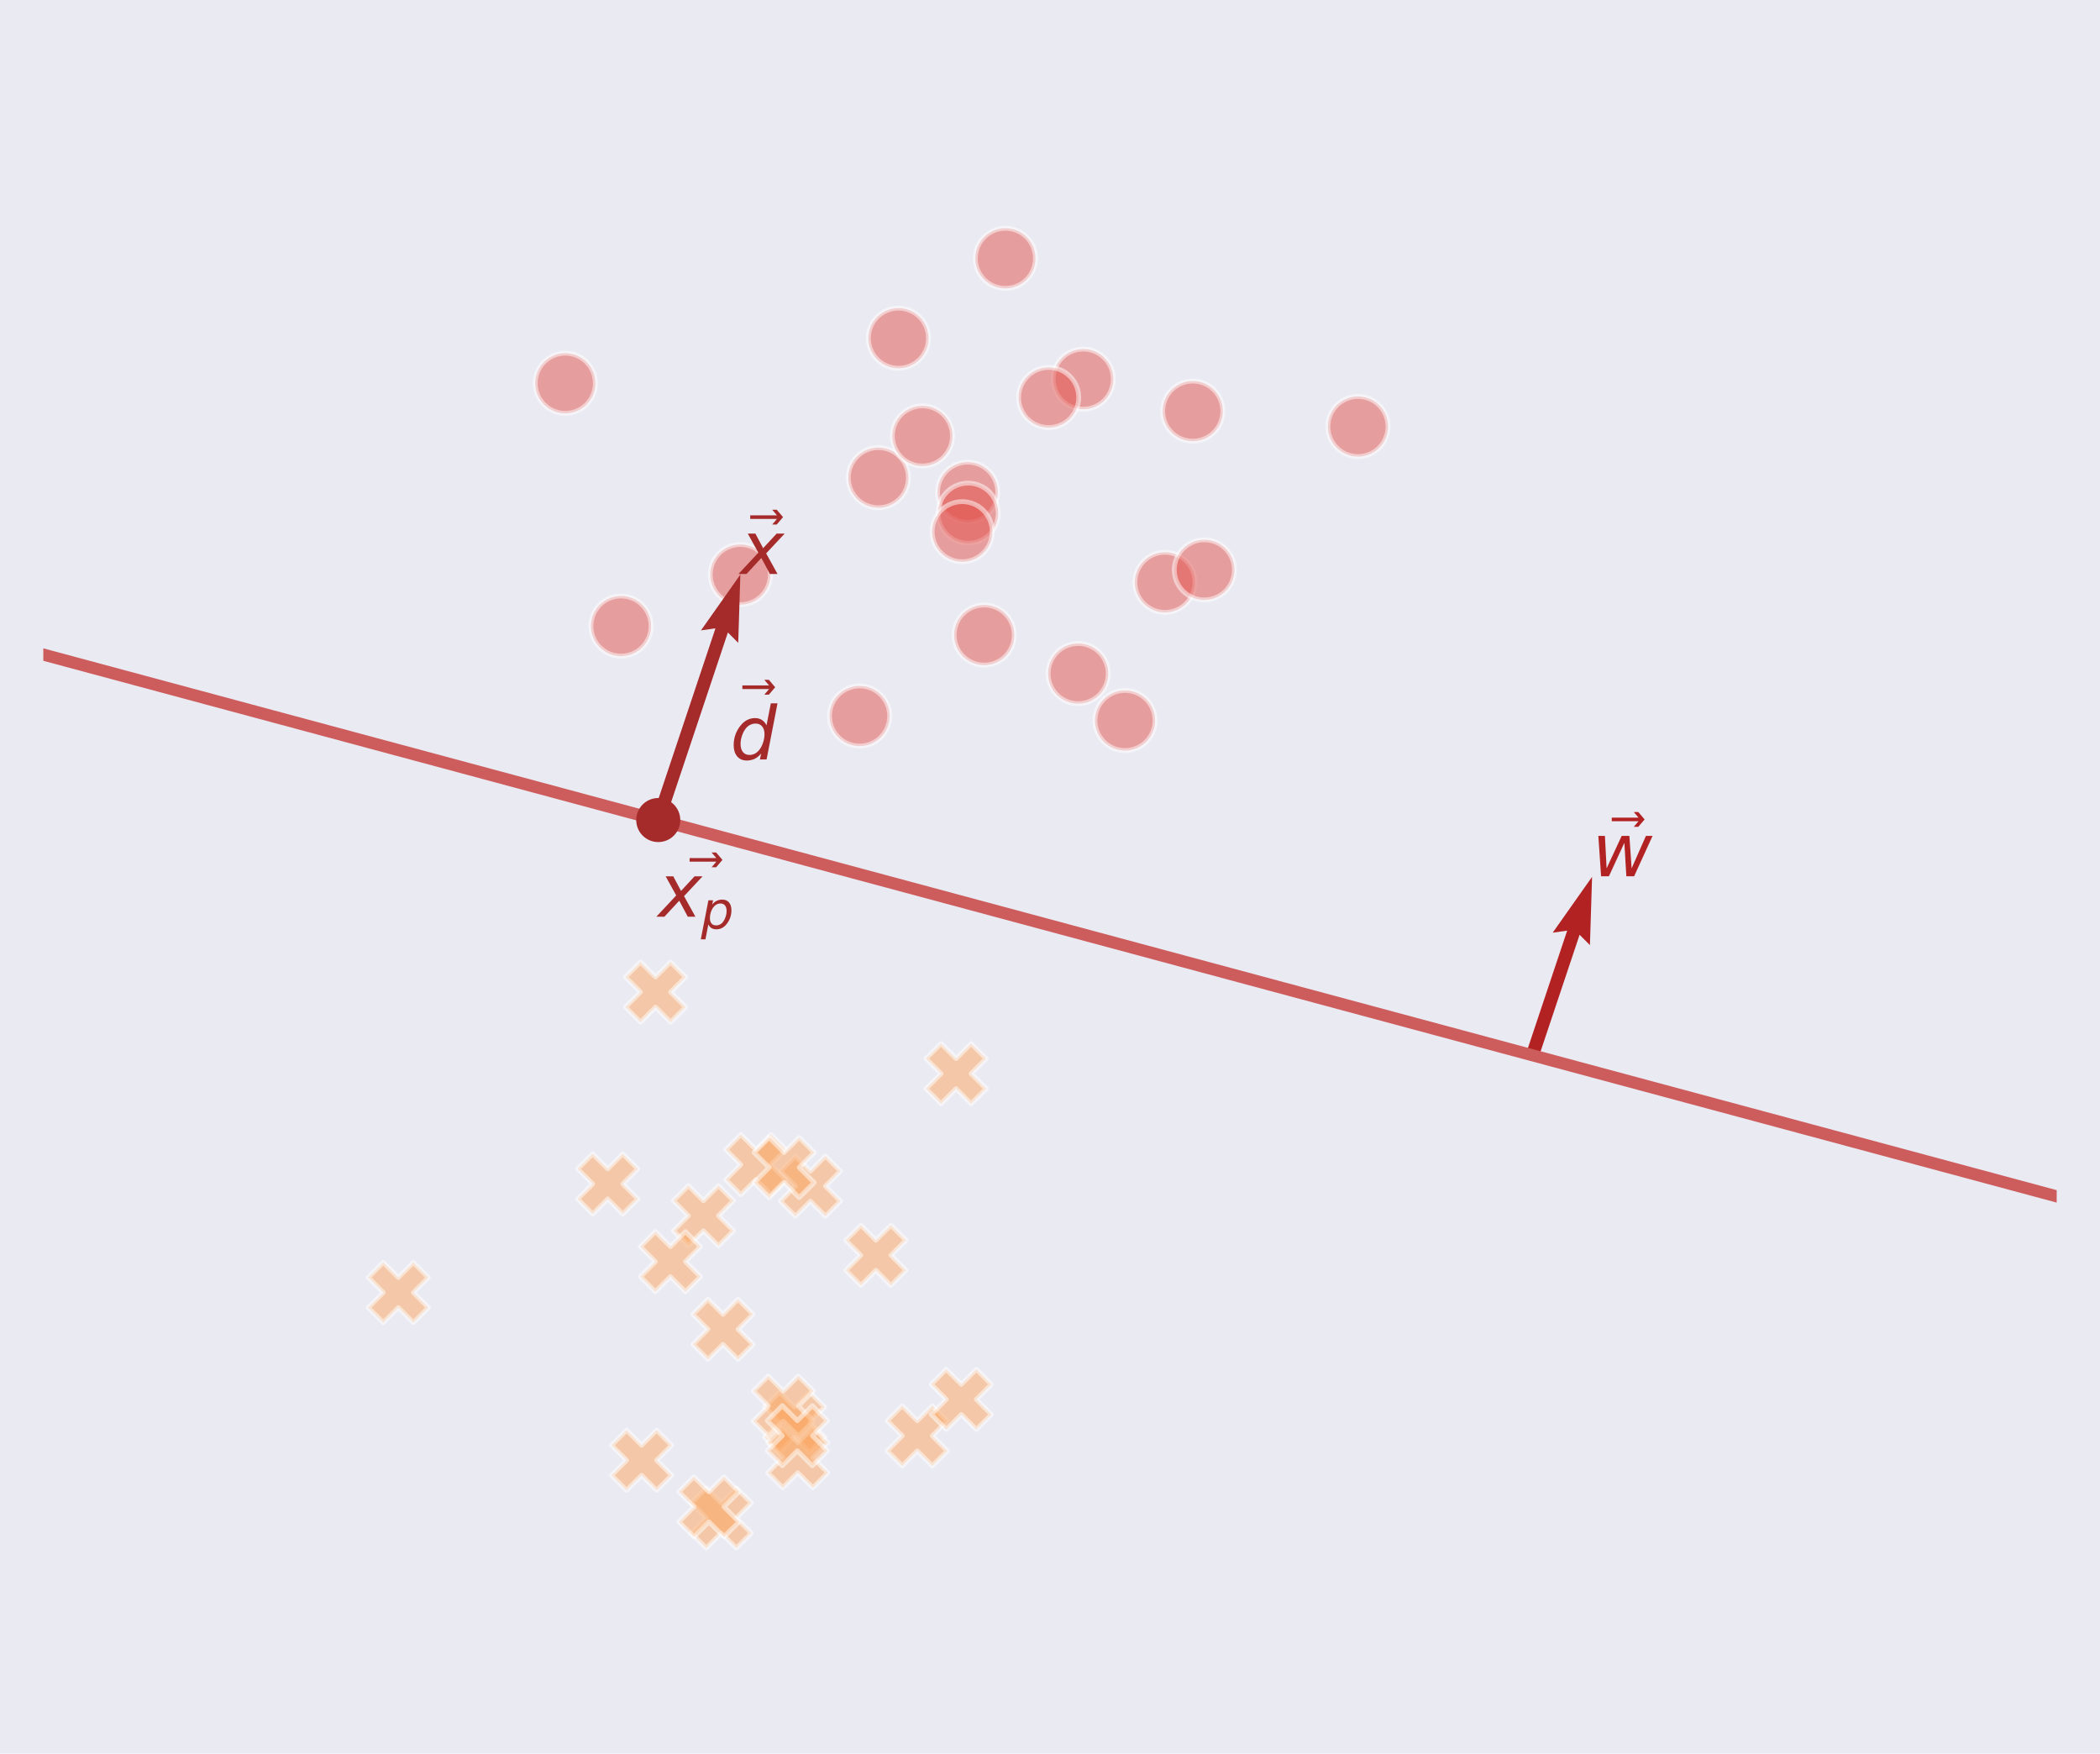 <?xml version="1.0" encoding="utf-8" standalone="no"?>
<!DOCTYPE svg PUBLIC "-//W3C//DTD SVG 1.1//EN"
  "http://www.w3.org/Graphics/SVG/1.1/DTD/svg11.dtd">
<svg xmlns:xlink="http://www.w3.org/1999/xlink" width="349.2pt" height="291.6pt" viewBox="0 0 349.2 291.6" xmlns="http://www.w3.org/2000/svg" version="1.1">
 <defs>
  <style type="text/css">*{stroke-linejoin: round; stroke-linecap: butt}</style>
 </defs>
 <g id="figure_1">
  <g id="patch_1">
   <path d="M 0 291.6 
L 349.2 291.6 
L 349.2 0 
L 0 0 
z
" style="fill: #eaeaf2"/>
  </g>
  <g id="axes_1">
   <g id="patch_2">
    <path d="M 7.2 284.4 
L 342 284.4 
L 342 7.2 
L 7.2 7.2 
z
" style="fill: #eaeaf2"/>
   </g>
   <g id="matplotlib.axis_1">
    <g id="xtick_1"/>
    <g id="xtick_2"/>
    <g id="xtick_3"/>
    <g id="xtick_4"/>
    <g id="xtick_5"/>
    <g id="xtick_6"/>
    <g id="xtick_7"/>
   </g>
   <g id="matplotlib.axis_2">
    <g id="ytick_1"/>
    <g id="ytick_2"/>
    <g id="ytick_3"/>
    <g id="ytick_4"/>
    <g id="ytick_5"/>
    <g id="ytick_6"/>
    <g id="ytick_7"/>
   </g>
   <g id="PathCollection_1">
    <path d="M 117.433 257.409 
L 119.933 254.909 
L 122.433 257.409 
L 124.933 254.909 
L 122.433 252.409 
L 124.933 249.909 
L 122.433 247.409 
L 119.933 249.909 
L 117.433 247.409 
L 114.933 249.909 
L 117.433 252.409 
L 114.933 254.909 
z
" clip-path="url(#p1d7c2fdaec)" style="fill: #fca55d; fill-opacity: 0.5; stroke: #ffffff; stroke-opacity: 0.5; stroke-width: 0.8"/>
    <path d="M 123.111 100.535 
C 124.437 100.535 125.709 100.008 126.647 99.071 
C 127.584 98.133 128.111 96.861 128.111 95.535 
C 128.111 94.209 127.584 92.937 126.647 92 
C 125.709 91.062 124.437 90.535 123.111 90.535 
C 121.785 90.535 120.513 91.062 119.576 92 
C 118.638 92.937 118.111 94.209 118.111 95.535 
C 118.111 96.861 118.638 98.133 119.576 99.071 
C 120.513 100.008 121.785 100.535 123.111 100.535 
z
" clip-path="url(#p1d7c2fdaec)" style="fill: #e2514a; fill-opacity: 0.5; stroke: #ffffff; stroke-opacity: 0.5; stroke-width: 0.8"/>
    <path d="M 63.734 219.92 
L 66.234 217.42 
L 68.734 219.92 
L 71.234 217.42 
L 68.734 214.92 
L 71.234 212.42 
L 68.734 209.92 
L 66.234 212.42 
L 63.734 209.92 
L 61.234 212.42 
L 63.734 214.92 
L 61.234 217.42 
z
" clip-path="url(#p1d7c2fdaec)" style="fill: #fca55d; fill-opacity: 0.5; stroke: #ffffff; stroke-opacity: 0.5; stroke-width: 0.8"/>
    <path d="M 146.057 84.427 
C 147.383 84.427 148.655 83.9 149.592 82.962 
C 150.53 82.025 151.057 80.753 151.057 79.427 
C 151.057 78.101 150.53 76.829 149.592 75.891 
C 148.655 74.953 147.383 74.427 146.057 74.427 
C 144.731 74.427 143.459 74.953 142.521 75.891 
C 141.584 76.829 141.057 78.101 141.057 79.427 
C 141.057 80.753 141.584 82.025 142.521 82.962 
C 143.459 83.9 144.731 84.427 146.057 84.427 
z
" clip-path="url(#p1d7c2fdaec)" style="fill: #e2514a; fill-opacity: 0.5; stroke: #ffffff; stroke-opacity: 0.5; stroke-width: 0.8"/>
    <path d="M 150.031 243.744 
L 152.531 241.244 
L 155.031 243.744 
L 157.531 241.244 
L 155.031 238.744 
L 157.531 236.244 
L 155.031 233.744 
L 152.531 236.244 
L 150.031 233.744 
L 147.531 236.244 
L 150.031 238.744 
L 147.531 241.244 
z
" clip-path="url(#p1d7c2fdaec)" style="fill: #fca55d; fill-opacity: 0.5; stroke: #ffffff; stroke-opacity: 0.5; stroke-width: 0.8"/>
    <path d="M 179.284 117.001 
C 180.61 117.001 181.881 116.474 182.819 115.536 
C 183.757 114.599 184.284 113.327 184.284 112.001 
C 184.284 110.675 183.757 109.403 182.819 108.465 
C 181.881 107.528 180.61 107.001 179.284 107.001 
C 177.957 107.001 176.686 107.528 175.748 108.465 
C 174.81 109.403 174.284 110.675 174.284 112.001 
C 174.284 113.327 174.81 114.599 175.748 115.536 
C 176.686 116.474 177.957 117.001 179.284 117.001 
z
" clip-path="url(#p1d7c2fdaec)" style="fill: #e2514a; fill-opacity: 0.5; stroke: #ffffff; stroke-opacity: 0.5; stroke-width: 0.8"/>
    <path d="M 94.001 68.729 
C 95.327 68.729 96.599 68.202 97.537 67.265 
C 98.475 66.327 99.001 65.055 99.001 63.729 
C 99.001 62.403 98.475 61.131 97.537 60.194 
C 96.599 59.256 95.327 58.729 94.001 58.729 
C 92.675 58.729 91.403 59.256 90.466 60.194 
C 89.528 61.131 89.001 62.403 89.001 63.729 
C 89.001 65.055 89.528 66.327 90.466 67.265 
C 91.403 68.202 92.675 68.729 94.001 68.729 
z
" clip-path="url(#p1d7c2fdaec)" style="fill: #e2514a; fill-opacity: 0.5; stroke: #ffffff; stroke-opacity: 0.5; stroke-width: 0.8"/>
    <path d="M 193.715 101.829 
C 195.042 101.829 196.313 101.302 197.251 100.364 
C 198.189 99.427 198.715 98.155 198.715 96.829 
C 198.715 95.503 198.189 94.231 197.251 93.293 
C 196.313 92.356 195.042 91.829 193.715 91.829 
C 192.389 91.829 191.118 92.356 190.18 93.293 
C 189.242 94.231 188.715 95.503 188.715 96.829 
C 188.715 98.155 189.242 99.427 190.18 100.364 
C 191.118 101.302 192.389 101.829 193.715 101.829 
z
" clip-path="url(#p1d7c2fdaec)" style="fill: #e2514a; fill-opacity: 0.5; stroke: #ffffff; stroke-opacity: 0.5; stroke-width: 0.8"/>
    <path d="M 103.263 109.1 
C 104.589 109.1 105.861 108.573 106.799 107.636 
C 107.737 106.698 108.263 105.426 108.263 104.1 
C 108.263 102.774 107.737 101.502 106.799 100.565 
C 105.861 99.627 104.589 99.1 103.263 99.1 
C 101.937 99.1 100.665 99.627 99.728 100.565 
C 98.79 101.502 98.263 102.774 98.263 104.1 
C 98.263 105.426 98.79 106.698 99.728 107.636 
C 100.665 108.573 101.937 109.1 103.263 109.1 
z
" clip-path="url(#p1d7c2fdaec)" style="fill: #e2514a; fill-opacity: 0.5; stroke: #ffffff; stroke-opacity: 0.5; stroke-width: 0.8"/>
    <path d="M 160.907 86.842 
C 162.233 86.842 163.505 86.315 164.443 85.377 
C 165.381 84.44 165.907 83.168 165.907 81.842 
C 165.907 80.516 165.381 79.244 164.443 78.306 
C 163.505 77.369 162.233 76.842 160.907 76.842 
C 159.581 76.842 158.31 77.369 157.372 78.306 
C 156.434 79.244 155.907 80.516 155.907 81.842 
C 155.907 83.168 156.434 84.44 157.372 85.377 
C 158.31 86.315 159.581 86.842 160.907 86.842 
z
" clip-path="url(#p1d7c2fdaec)" style="fill: #e2514a; fill-opacity: 0.5; stroke: #ffffff; stroke-opacity: 0.5; stroke-width: 0.8"/>
    <path d="M 143.147 213.728 
L 145.647 211.228 
L 148.147 213.728 
L 150.647 211.228 
L 148.147 208.728 
L 150.647 206.228 
L 148.147 203.728 
L 145.647 206.228 
L 143.147 203.728 
L 140.647 206.228 
L 143.147 208.728 
L 140.647 211.228 
z
" clip-path="url(#p1d7c2fdaec)" style="fill: #fca55d; fill-opacity: 0.5; stroke: #ffffff; stroke-opacity: 0.5; stroke-width: 0.8"/>
    <path d="M 132.257 202.226 
L 134.757 199.726 
L 137.257 202.226 
L 139.757 199.726 
L 137.257 197.226 
L 139.757 194.726 
L 137.257 192.226 
L 134.757 194.726 
L 132.257 192.226 
L 129.757 194.726 
L 132.257 197.226 
L 129.757 199.726 
z
" clip-path="url(#p1d7c2fdaec)" style="fill: #fca55d; fill-opacity: 0.5; stroke: #ffffff; stroke-opacity: 0.5; stroke-width: 0.8"/>
    <path d="M 167.183 47.954 
C 168.509 47.954 169.781 47.428 170.719 46.49 
C 171.656 45.552 172.183 44.281 172.183 42.954 
C 172.183 41.628 171.656 40.357 170.719 39.419 
C 169.781 38.481 168.509 37.954 167.183 37.954 
C 165.857 37.954 164.585 38.481 163.648 39.419 
C 162.71 40.357 162.183 41.628 162.183 42.954 
C 162.183 44.281 162.71 45.552 163.648 46.49 
C 164.585 47.428 165.857 47.954 167.183 47.954 
z
" clip-path="url(#p1d7c2fdaec)" style="fill: #e2514a; fill-opacity: 0.5; stroke: #ffffff; stroke-opacity: 0.5; stroke-width: 0.8"/>
    <path d="M 129.629 241.45 
L 132.129 238.95 
L 134.629 241.45 
L 137.129 238.95 
L 134.629 236.45 
L 137.129 233.95 
L 134.629 231.45 
L 132.129 233.95 
L 129.629 231.45 
L 127.129 233.95 
L 129.629 236.45 
L 127.129 238.95 
z
" clip-path="url(#p1d7c2fdaec)" style="fill: #fca55d; fill-opacity: 0.5; stroke: #ffffff; stroke-opacity: 0.5; stroke-width: 0.8"/>
    <path d="M 98.558 201.862 
L 101.058 199.362 
L 103.558 201.862 
L 106.058 199.362 
L 103.558 196.862 
L 106.058 194.362 
L 103.558 191.862 
L 101.058 194.362 
L 98.558 191.862 
L 96.058 194.362 
L 98.558 196.862 
L 96.058 199.362 
z
" clip-path="url(#p1d7c2fdaec)" style="fill: #fca55d; fill-opacity: 0.5; stroke: #ffffff; stroke-opacity: 0.5; stroke-width: 0.8"/>
    <path d="M 225.811 75.923 
C 227.137 75.923 228.409 75.396 229.347 74.459 
C 230.284 73.521 230.811 72.249 230.811 70.923 
C 230.811 69.597 230.284 68.325 229.347 67.388 
C 228.409 66.45 227.137 65.923 225.811 65.923 
C 224.485 65.923 223.213 66.45 222.276 67.388 
C 221.338 68.325 220.811 69.597 220.811 70.923 
C 220.811 72.249 221.338 73.521 222.276 74.459 
C 223.213 75.396 224.485 75.923 225.811 75.923 
z
" clip-path="url(#p1d7c2fdaec)" style="fill: #e2514a; fill-opacity: 0.5; stroke: #ffffff; stroke-opacity: 0.5; stroke-width: 0.8"/>
    <path d="M 142.938 124.056 
C 144.264 124.056 145.536 123.529 146.474 122.592 
C 147.411 121.654 147.938 120.382 147.938 119.056 
C 147.938 117.73 147.411 116.458 146.474 115.521 
C 145.536 114.583 144.264 114.056 142.938 114.056 
C 141.612 114.056 140.34 114.583 139.402 115.521 
C 138.465 116.458 137.938 117.73 137.938 119.056 
C 137.938 120.382 138.465 121.654 139.402 122.592 
C 140.34 123.529 141.612 124.056 142.938 124.056 
z
" clip-path="url(#p1d7c2fdaec)" style="fill: #e2514a; fill-opacity: 0.5; stroke: #ffffff; stroke-opacity: 0.5; stroke-width: 0.8"/>
    <path d="M 115.386 255.551 
L 117.886 253.051 
L 120.386 255.551 
L 122.886 253.051 
L 120.386 250.551 
L 122.886 248.051 
L 120.386 245.551 
L 117.886 248.051 
L 115.386 245.551 
L 112.886 248.051 
L 115.386 250.551 
L 112.886 253.051 
z
" clip-path="url(#p1d7c2fdaec)" style="fill: #fca55d; fill-opacity: 0.5; stroke: #ffffff; stroke-opacity: 0.5; stroke-width: 0.8"/>
    <path d="M 198.337 73.362 
C 199.663 73.362 200.935 72.835 201.873 71.897 
C 202.81 70.96 203.337 69.688 203.337 68.362 
C 203.337 67.036 202.81 65.764 201.873 64.826 
C 200.935 63.889 199.663 63.362 198.337 63.362 
C 197.011 63.362 195.739 63.889 194.802 64.826 
C 193.864 65.764 193.337 67.036 193.337 68.362 
C 193.337 69.688 193.864 70.96 194.802 71.897 
C 195.739 72.835 197.011 73.362 198.337 73.362 
z
" clip-path="url(#p1d7c2fdaec)" style="fill: #e2514a; fill-opacity: 0.5; stroke: #ffffff; stroke-opacity: 0.5; stroke-width: 0.8"/>
    <path d="M 187.072 124.801 
C 188.398 124.801 189.67 124.274 190.607 123.336 
C 191.545 122.399 192.072 121.127 192.072 119.801 
C 192.072 118.475 191.545 117.203 190.607 116.265 
C 189.67 115.328 188.398 114.801 187.072 114.801 
C 185.746 114.801 184.474 115.328 183.536 116.265 
C 182.599 117.203 182.072 118.475 182.072 119.801 
C 182.072 121.127 182.599 122.399 183.536 123.336 
C 184.474 124.274 185.746 124.801 187.072 124.801 
z
" clip-path="url(#p1d7c2fdaec)" style="fill: #e2514a; fill-opacity: 0.5; stroke: #ffffff; stroke-opacity: 0.5; stroke-width: 0.8"/>
    <path d="M 123.19 198.65 
L 125.69 196.15 
L 128.19 198.65 
L 130.69 196.15 
L 128.19 193.65 
L 130.69 191.15 
L 128.19 188.65 
L 125.69 191.15 
L 123.19 188.65 
L 120.69 191.15 
L 123.19 193.65 
L 120.69 196.15 
z
" clip-path="url(#p1d7c2fdaec)" style="fill: #fca55d; fill-opacity: 0.5; stroke: #ffffff; stroke-opacity: 0.5; stroke-width: 0.8"/>
    <path d="M 106.508 169.961 
L 109.008 167.461 
L 111.508 169.961 
L 114.008 167.461 
L 111.508 164.961 
L 114.008 162.461 
L 111.508 159.961 
L 109.008 162.461 
L 106.508 159.961 
L 104.008 162.461 
L 106.508 164.961 
L 104.008 167.461 
z
" clip-path="url(#p1d7c2fdaec)" style="fill: #fca55d; fill-opacity: 0.5; stroke: #ffffff; stroke-opacity: 0.5; stroke-width: 0.8"/>
    <path d="M 130.16 247.375 
L 132.66 244.875 
L 135.16 247.375 
L 137.66 244.875 
L 135.16 242.375 
L 137.66 239.875 
L 135.16 237.375 
L 132.66 239.875 
L 130.16 237.375 
L 127.66 239.875 
L 130.16 242.375 
L 127.66 244.875 
z
" clip-path="url(#p1d7c2fdaec)" style="fill: #fca55d; fill-opacity: 0.5; stroke: #ffffff; stroke-opacity: 0.5; stroke-width: 0.8"/>
    <path d="M 114.468 207.147 
L 116.968 204.647 
L 119.468 207.147 
L 121.968 204.647 
L 119.468 202.147 
L 121.968 199.647 
L 119.468 197.147 
L 116.968 199.647 
L 114.468 197.147 
L 111.968 199.647 
L 114.468 202.147 
L 111.968 204.647 
z
" clip-path="url(#p1d7c2fdaec)" style="fill: #fca55d; fill-opacity: 0.5; stroke: #ffffff; stroke-opacity: 0.5; stroke-width: 0.8"/>
    <path d="M 160.993 90.333 
C 162.319 90.333 163.591 89.806 164.528 88.868 
C 165.466 87.93 165.993 86.659 165.993 85.333 
C 165.993 84.007 165.466 82.735 164.528 81.797 
C 163.591 80.859 162.319 80.333 160.993 80.333 
C 159.667 80.333 158.395 80.859 157.457 81.797 
C 156.52 82.735 155.993 84.007 155.993 85.333 
C 155.993 86.659 156.52 87.93 157.457 88.868 
C 158.395 89.806 159.667 90.333 160.993 90.333 
z
" clip-path="url(#p1d7c2fdaec)" style="fill: #e2514a; fill-opacity: 0.5; stroke: #ffffff; stroke-opacity: 0.5; stroke-width: 0.8"/>
    <path d="M 153.384 77.485 
C 154.71 77.485 155.982 76.958 156.919 76.021 
C 157.857 75.083 158.384 73.811 158.384 72.485 
C 158.384 71.159 157.857 69.887 156.919 68.95 
C 155.982 68.012 154.71 67.485 153.384 67.485 
C 152.058 67.485 150.786 68.012 149.848 68.95 
C 148.911 69.887 148.384 71.159 148.384 72.485 
C 148.384 73.811 148.911 75.083 149.848 76.021 
C 150.786 76.958 152.058 77.485 153.384 77.485 
z
" clip-path="url(#p1d7c2fdaec)" style="fill: #e2514a; fill-opacity: 0.5; stroke: #ffffff; stroke-opacity: 0.5; stroke-width: 0.8"/>
    <path d="M 157.353 237.691 
L 159.853 235.191 
L 162.353 237.691 
L 164.853 235.191 
L 162.353 232.691 
L 164.853 230.191 
L 162.353 227.691 
L 159.853 230.191 
L 157.353 227.691 
L 154.853 230.191 
L 157.353 232.691 
L 154.853 235.191 
z
" clip-path="url(#p1d7c2fdaec)" style="fill: #fca55d; fill-opacity: 0.5; stroke: #ffffff; stroke-opacity: 0.5; stroke-width: 0.8"/>
    <path d="M 104.19 247.81 
L 106.69 245.31 
L 109.19 247.81 
L 111.69 245.31 
L 109.19 242.81 
L 111.69 240.31 
L 109.19 237.81 
L 106.69 240.31 
L 104.19 237.81 
L 101.69 240.31 
L 104.19 242.81 
L 101.69 245.31 
z
" clip-path="url(#p1d7c2fdaec)" style="fill: #fca55d; fill-opacity: 0.5; stroke: #ffffff; stroke-opacity: 0.5; stroke-width: 0.8"/>
    <path d="M 163.655 110.594 
C 164.981 110.594 166.253 110.068 167.191 109.13 
C 168.128 108.192 168.655 106.92 168.655 105.594 
C 168.655 104.268 168.128 102.996 167.191 102.059 
C 166.253 101.121 164.981 100.594 163.655 100.594 
C 162.329 100.594 161.057 101.121 160.12 102.059 
C 159.182 102.996 158.655 104.268 158.655 105.594 
C 158.655 106.92 159.182 108.192 160.12 109.13 
C 161.057 110.068 162.329 110.594 163.655 110.594 
z
" clip-path="url(#p1d7c2fdaec)" style="fill: #e2514a; fill-opacity: 0.5; stroke: #ffffff; stroke-opacity: 0.5; stroke-width: 0.8"/>
    <path d="M 127.89 199.134 
L 130.39 196.634 
L 132.89 199.134 
L 135.39 196.634 
L 132.89 194.134 
L 135.39 191.634 
L 132.89 189.134 
L 130.39 191.634 
L 127.89 189.134 
L 125.39 191.634 
L 127.89 194.134 
L 125.39 196.634 
z
" clip-path="url(#p1d7c2fdaec)" style="fill: #fca55d; fill-opacity: 0.5; stroke: #ffffff; stroke-opacity: 0.5; stroke-width: 0.8"/>
    <path d="M 156.483 183.522 
L 158.983 181.022 
L 161.483 183.522 
L 163.983 181.022 
L 161.483 178.522 
L 163.983 176.022 
L 161.483 173.522 
L 158.983 176.022 
L 156.483 173.522 
L 153.983 176.022 
L 156.483 178.522 
L 153.983 181.022 
z
" clip-path="url(#p1d7c2fdaec)" style="fill: #fca55d; fill-opacity: 0.5; stroke: #ffffff; stroke-opacity: 0.5; stroke-width: 0.8"/>
    <path d="M 108.979 214.78 
L 111.479 212.28 
L 113.979 214.78 
L 116.479 212.28 
L 113.979 209.78 
L 116.479 207.28 
L 113.979 204.78 
L 111.479 207.28 
L 108.979 204.78 
L 106.479 207.28 
L 108.979 209.78 
L 106.479 212.28 
z
" clip-path="url(#p1d7c2fdaec)" style="fill: #fca55d; fill-opacity: 0.5; stroke: #ffffff; stroke-opacity: 0.5; stroke-width: 0.8"/>
    <path d="M 127.755 238.797 
L 130.255 236.297 
L 132.755 238.797 
L 135.255 236.297 
L 132.755 233.797 
L 135.255 231.297 
L 132.755 228.797 
L 130.255 231.297 
L 127.755 228.797 
L 125.255 231.297 
L 127.755 233.797 
L 125.255 236.297 
z
" clip-path="url(#p1d7c2fdaec)" style="fill: #fca55d; fill-opacity: 0.5; stroke: #ffffff; stroke-opacity: 0.5; stroke-width: 0.8"/>
    <path d="M 180.123 68.04 
C 181.449 68.04 182.721 67.513 183.658 66.575 
C 184.596 65.638 185.123 64.366 185.123 63.04 
C 185.123 61.714 184.596 60.442 183.658 59.504 
C 182.721 58.567 181.449 58.04 180.123 58.04 
C 178.797 58.04 177.525 58.567 176.587 59.504 
C 175.65 60.442 175.123 61.714 175.123 63.04 
C 175.123 64.366 175.65 65.638 176.587 66.575 
C 177.525 67.513 178.797 68.04 180.123 68.04 
z
" clip-path="url(#p1d7c2fdaec)" style="fill: #e2514a; fill-opacity: 0.5; stroke: #ffffff; stroke-opacity: 0.5; stroke-width: 0.8"/>
    <path d="M 174.379 71.099 
C 175.705 71.099 176.977 70.572 177.915 69.635 
C 178.852 68.697 179.379 67.425 179.379 66.099 
C 179.379 64.773 178.852 63.501 177.915 62.564 
C 176.977 61.626 175.705 61.099 174.379 61.099 
C 173.053 61.099 171.781 61.626 170.844 62.564 
C 169.906 63.501 169.379 64.773 169.379 66.099 
C 169.379 67.425 169.906 68.697 170.844 69.635 
C 171.781 70.572 173.053 71.099 174.379 71.099 
z
" clip-path="url(#p1d7c2fdaec)" style="fill: #e2514a; fill-opacity: 0.5; stroke: #ffffff; stroke-opacity: 0.5; stroke-width: 0.8"/>
    <path d="M 200.264 99.756 
C 201.59 99.756 202.861 99.229 203.799 98.291 
C 204.737 97.354 205.264 96.082 205.264 94.756 
C 205.264 93.43 204.737 92.158 203.799 91.22 
C 202.861 90.283 201.59 89.756 200.264 89.756 
C 198.938 89.756 197.666 90.283 196.728 91.22 
C 195.79 92.158 195.264 93.43 195.264 94.756 
C 195.264 96.082 195.79 97.354 196.728 98.291 
C 197.666 99.229 198.938 99.756 200.264 99.756 
z
" clip-path="url(#p1d7c2fdaec)" style="fill: #e2514a; fill-opacity: 0.5; stroke: #ffffff; stroke-opacity: 0.5; stroke-width: 0.8"/>
    <path d="M 149.395 61.234 
C 150.721 61.234 151.993 60.707 152.931 59.769 
C 153.868 58.831 154.395 57.56 154.395 56.234 
C 154.395 54.908 153.868 53.636 152.931 52.698 
C 151.993 51.76 150.721 51.234 149.395 51.234 
C 148.069 51.234 146.797 51.76 145.86 52.698 
C 144.922 53.636 144.395 54.908 144.395 56.234 
C 144.395 57.56 144.922 58.831 145.86 59.769 
C 146.797 60.707 148.069 61.234 149.395 61.234 
z
" clip-path="url(#p1d7c2fdaec)" style="fill: #e2514a; fill-opacity: 0.5; stroke: #ffffff; stroke-opacity: 0.5; stroke-width: 0.8"/>
    <path d="M 117.718 226.035 
L 120.218 223.535 
L 122.718 226.035 
L 125.218 223.535 
L 122.718 221.035 
L 125.218 218.535 
L 122.718 216.035 
L 120.218 218.535 
L 117.718 216.035 
L 115.218 218.535 
L 117.718 221.035 
L 115.218 223.535 
z
" clip-path="url(#p1d7c2fdaec)" style="fill: #fca55d; fill-opacity: 0.5; stroke: #ffffff; stroke-opacity: 0.5; stroke-width: 0.8"/>
    <path d="M 160.006 93.409 
C 161.332 93.409 162.604 92.882 163.542 91.944 
C 164.479 91.007 165.006 89.735 165.006 88.409 
C 165.006 87.083 164.479 85.811 163.542 84.873 
C 162.604 83.936 161.332 83.409 160.006 83.409 
C 158.68 83.409 157.408 83.936 156.471 84.873 
C 155.533 85.811 155.006 87.083 155.006 88.409 
C 155.006 89.735 155.533 91.007 156.471 91.944 
C 157.408 92.882 158.68 93.409 160.006 93.409 
z
" clip-path="url(#p1d7c2fdaec)" style="fill: #e2514a; fill-opacity: 0.5; stroke: #ffffff; stroke-opacity: 0.5; stroke-width: 0.8"/>
    <path d="M 130.087 243.729 
L 132.587 241.229 
L 135.087 243.729 
L 137.587 241.229 
L 135.087 238.729 
L 137.587 236.229 
L 135.087 233.729 
L 132.587 236.229 
L 130.087 233.729 
L 127.587 236.229 
L 130.087 238.729 
L 127.587 241.229 
z
" clip-path="url(#p1d7c2fdaec)" style="fill: #fca55d; fill-opacity: 0.5; stroke: #ffffff; stroke-opacity: 0.5; stroke-width: 0.8"/>
   </g>
   <g id="Quiver_1">
    <defs>
     <path id="mf5b84048b9" d="M -1.032 -0.345 
L 9.515 -31.879 
L 7.106 -31.537 
L 13.653 -40.821 
L 13.298 -29.466 
L 11.579 -31.189 
L 1.032 0.345 
L -1.032 -0.345 
"/>
    </defs>
    <g clip-path="url(#p1d7c2fdaec)">
     <use xlink:href="#mf5b84048b9" x="109.458" y="136.356" style="fill: #a52a2a"/>
    </g>
   </g>
   <g id="Quiver_2">
    <defs>
     <path id="mef6ceeda94" d="M -1.032 -0.345 
L 5.785 -20.728 
L 3.376 -20.386 
L 9.924 -29.67 
L 9.568 -18.315 
L 7.849 -20.037 
L 1.032 0.345 
L -1.032 -0.345 
"/>
    </defs>
    <g clip-path="url(#p1d7c2fdaec)">
     <use xlink:href="#mef6ceeda94" x="254.815" y="175.47" style="fill: #b22222"/>
    </g>
   </g>
   <g id="line2d_1"/>
   <g id="line2d_2"/>
   <g id="line2d_3">
    <path d="M -1 106.633 
L 41.538 118.08 
L 127.385 141.18 
L 213.231 164.28 
L 299.077 187.38 
L 350.2 201.137 
" clip-path="url(#p1d7c2fdaec)" style="fill: none; stroke: #cd5c5c; stroke-width: 2; stroke-linecap: round"/>
   </g>
   <g id="text_1">
    <!-- $\vec{x}$ -->
    <g style="fill: #a52a2a" transform="translate(123.111 95.535) scale(0.12 -0.12)">
     <defs>
      <path id="DejaVuSans-20d7" d="M -3009 4066 
L -3009 4378 
L -694 4378 
L -1106 4863 
L -713 4863 
L -166 4222 
L -713 3581 
L -1106 3581 
L -694 4066 
L -3009 4066 
z
" transform="scale(0.016)"/>
      <path id="DejaVuSans-Oblique-78" d="M 3841 3500 
L 2234 1784 
L 3219 0 
L 2559 0 
L 1819 1388 
L 531 0 
L -166 0 
L 1556 1844 
L 641 3500 
L 1300 3500 
L 1972 2234 
L 3144 3500 
L 3841 3500 
z
" transform="scale(0.016)"/>
     </defs>
     <use xlink:href="#DejaVuSans-20d7" transform="translate(61.811 12.016)"/>
     <use xlink:href="#DejaVuSans-Oblique-78" transform="translate(0 0.781)"/>
    </g>
   </g>
   <g id="text_2">
    <!-- $\vec{d}$ -->
    <g style="fill: #a52a2a" transform="translate(121.435 126.341) scale(0.12 -0.12)">
     <defs>
      <path id="DejaVuSans-Oblique-64" d="M 2675 525 
Q 2444 222 2128 65 
Q 1813 -91 1428 -91 
Q 903 -91 598 267 
Q 294 625 294 1247 
Q 294 1766 478 2236 
Q 663 2706 1013 3078 
Q 1244 3325 1534 3454 
Q 1825 3584 2144 3584 
Q 2481 3584 2739 3421 
Q 2997 3259 3138 2956 
L 3513 4863 
L 4091 4863 
L 3144 0 
L 2566 0 
L 2675 525 
z
M 891 1350 
Q 891 897 1095 644 
Q 1300 391 1663 391 
Q 1931 391 2161 520 
Q 2391 650 2566 903 
Q 2750 1166 2856 1509 
Q 2963 1853 2963 2188 
Q 2963 2622 2758 2865 
Q 2553 3109 2194 3109 
Q 1922 3109 1687 2981 
Q 1453 2853 1288 2613 
Q 1106 2353 998 2009 
Q 891 1666 891 1350 
z
" transform="scale(0.016)"/>
     </defs>
     <use xlink:href="#DejaVuSans-20d7" transform="translate(64.885 33.016)"/>
     <use xlink:href="#DejaVuSans-Oblique-64" transform="translate(0 0.484)"/>
    </g>
   </g>
   <g id="text_3">
    <!-- $\vec{x_p}$ -->
    <g style="fill: #a52a2a" transform="translate(109.458 152.526) scale(0.12 -0.12)">
     <defs>
      <path id="DejaVuSans-Oblique-70" d="M 3175 2156 
Q 3175 2616 2975 2859 
Q 2775 3103 2400 3103 
Q 2144 3103 1911 2972 
Q 1678 2841 1497 2591 
Q 1319 2344 1212 1994 
Q 1106 1644 1106 1300 
Q 1106 863 1306 627 
Q 1506 391 1875 391 
Q 2147 391 2380 519 
Q 2613 647 2778 891 
Q 2956 1147 3065 1494 
Q 3175 1841 3175 2156 
z
M 1394 2969 
Q 1625 3272 1939 3428 
Q 2253 3584 2638 3584 
Q 3175 3584 3472 3232 
Q 3769 2881 3769 2247 
Q 3769 1728 3584 1258 
Q 3400 788 3053 416 
Q 2822 169 2531 39 
Q 2241 -91 1919 -91 
Q 1547 -91 1294 64 
Q 1041 219 916 525 
L 556 -1331 
L -19 -1331 
L 922 3500 
L 1497 3500 
L 1394 2969 
z
" transform="scale(0.016)"/>
     </defs>
     <use xlink:href="#DejaVuSans-20d7" transform="translate(91.603 12.016)"/>
     <use xlink:href="#DejaVuSans-Oblique-78" transform="translate(0 0.781)"/>
     <use xlink:href="#DejaVuSans-Oblique-70" transform="translate(59.18 -15.625) scale(0.7)"/>
    </g>
   </g>
   <g id="text_4">
    <!-- $\vec{w}$ -->
    <g style="fill: #b22222" transform="translate(264.738 145.8) scale(0.12 -0.12)">
     <defs>
      <path id="DejaVuSans-Oblique-77" d="M 544 3500 
L 1113 3500 
L 1259 684 
L 2566 3500 
L 3231 3500 
L 3425 684 
L 4666 3500 
L 5241 3500 
L 3641 0 
L 2969 0 
L 2797 2900 
L 1459 0 
L 781 0 
L 544 3500 
z
" transform="scale(0.016)"/>
     </defs>
     <use xlink:href="#DejaVuSans-20d7" transform="translate(75.462 12.016)"/>
     <use xlink:href="#DejaVuSans-Oblique-77" transform="translate(0 0.781)"/>
    </g>
   </g>
   <g id="PathCollection_2">
    <defs>
     <path id="m1f4fef93d4" d="M 0 3.162 
C 0.839 3.162 1.643 2.829 2.236 2.236 
C 2.829 1.643 3.162 0.839 3.162 0 
C 3.162 -0.839 2.829 -1.643 2.236 -2.236 
C 1.643 -2.829 0.839 -3.162 0 -3.162 
C -0.839 -3.162 -1.643 -2.829 -2.236 -2.236 
C -2.829 -1.643 -3.162 -0.839 -3.162 0 
C -3.162 0.839 -2.829 1.643 -2.236 2.236 
C -1.643 2.829 -0.839 3.162 0 3.162 
z
" style="stroke: #a52a2a"/>
    </defs>
    <g clip-path="url(#p1d7c2fdaec)">
     <use xlink:href="#m1f4fef93d4" x="109.458" y="136.356" style="fill: #a52a2a; stroke: #a52a2a"/>
    </g>
   </g>
  </g>
 </g>
 <defs>
  <clipPath id="p1d7c2fdaec">
   <rect x="7.2" y="7.2" width="334.8" height="277.2"/>
  </clipPath>
 </defs>
</svg>
